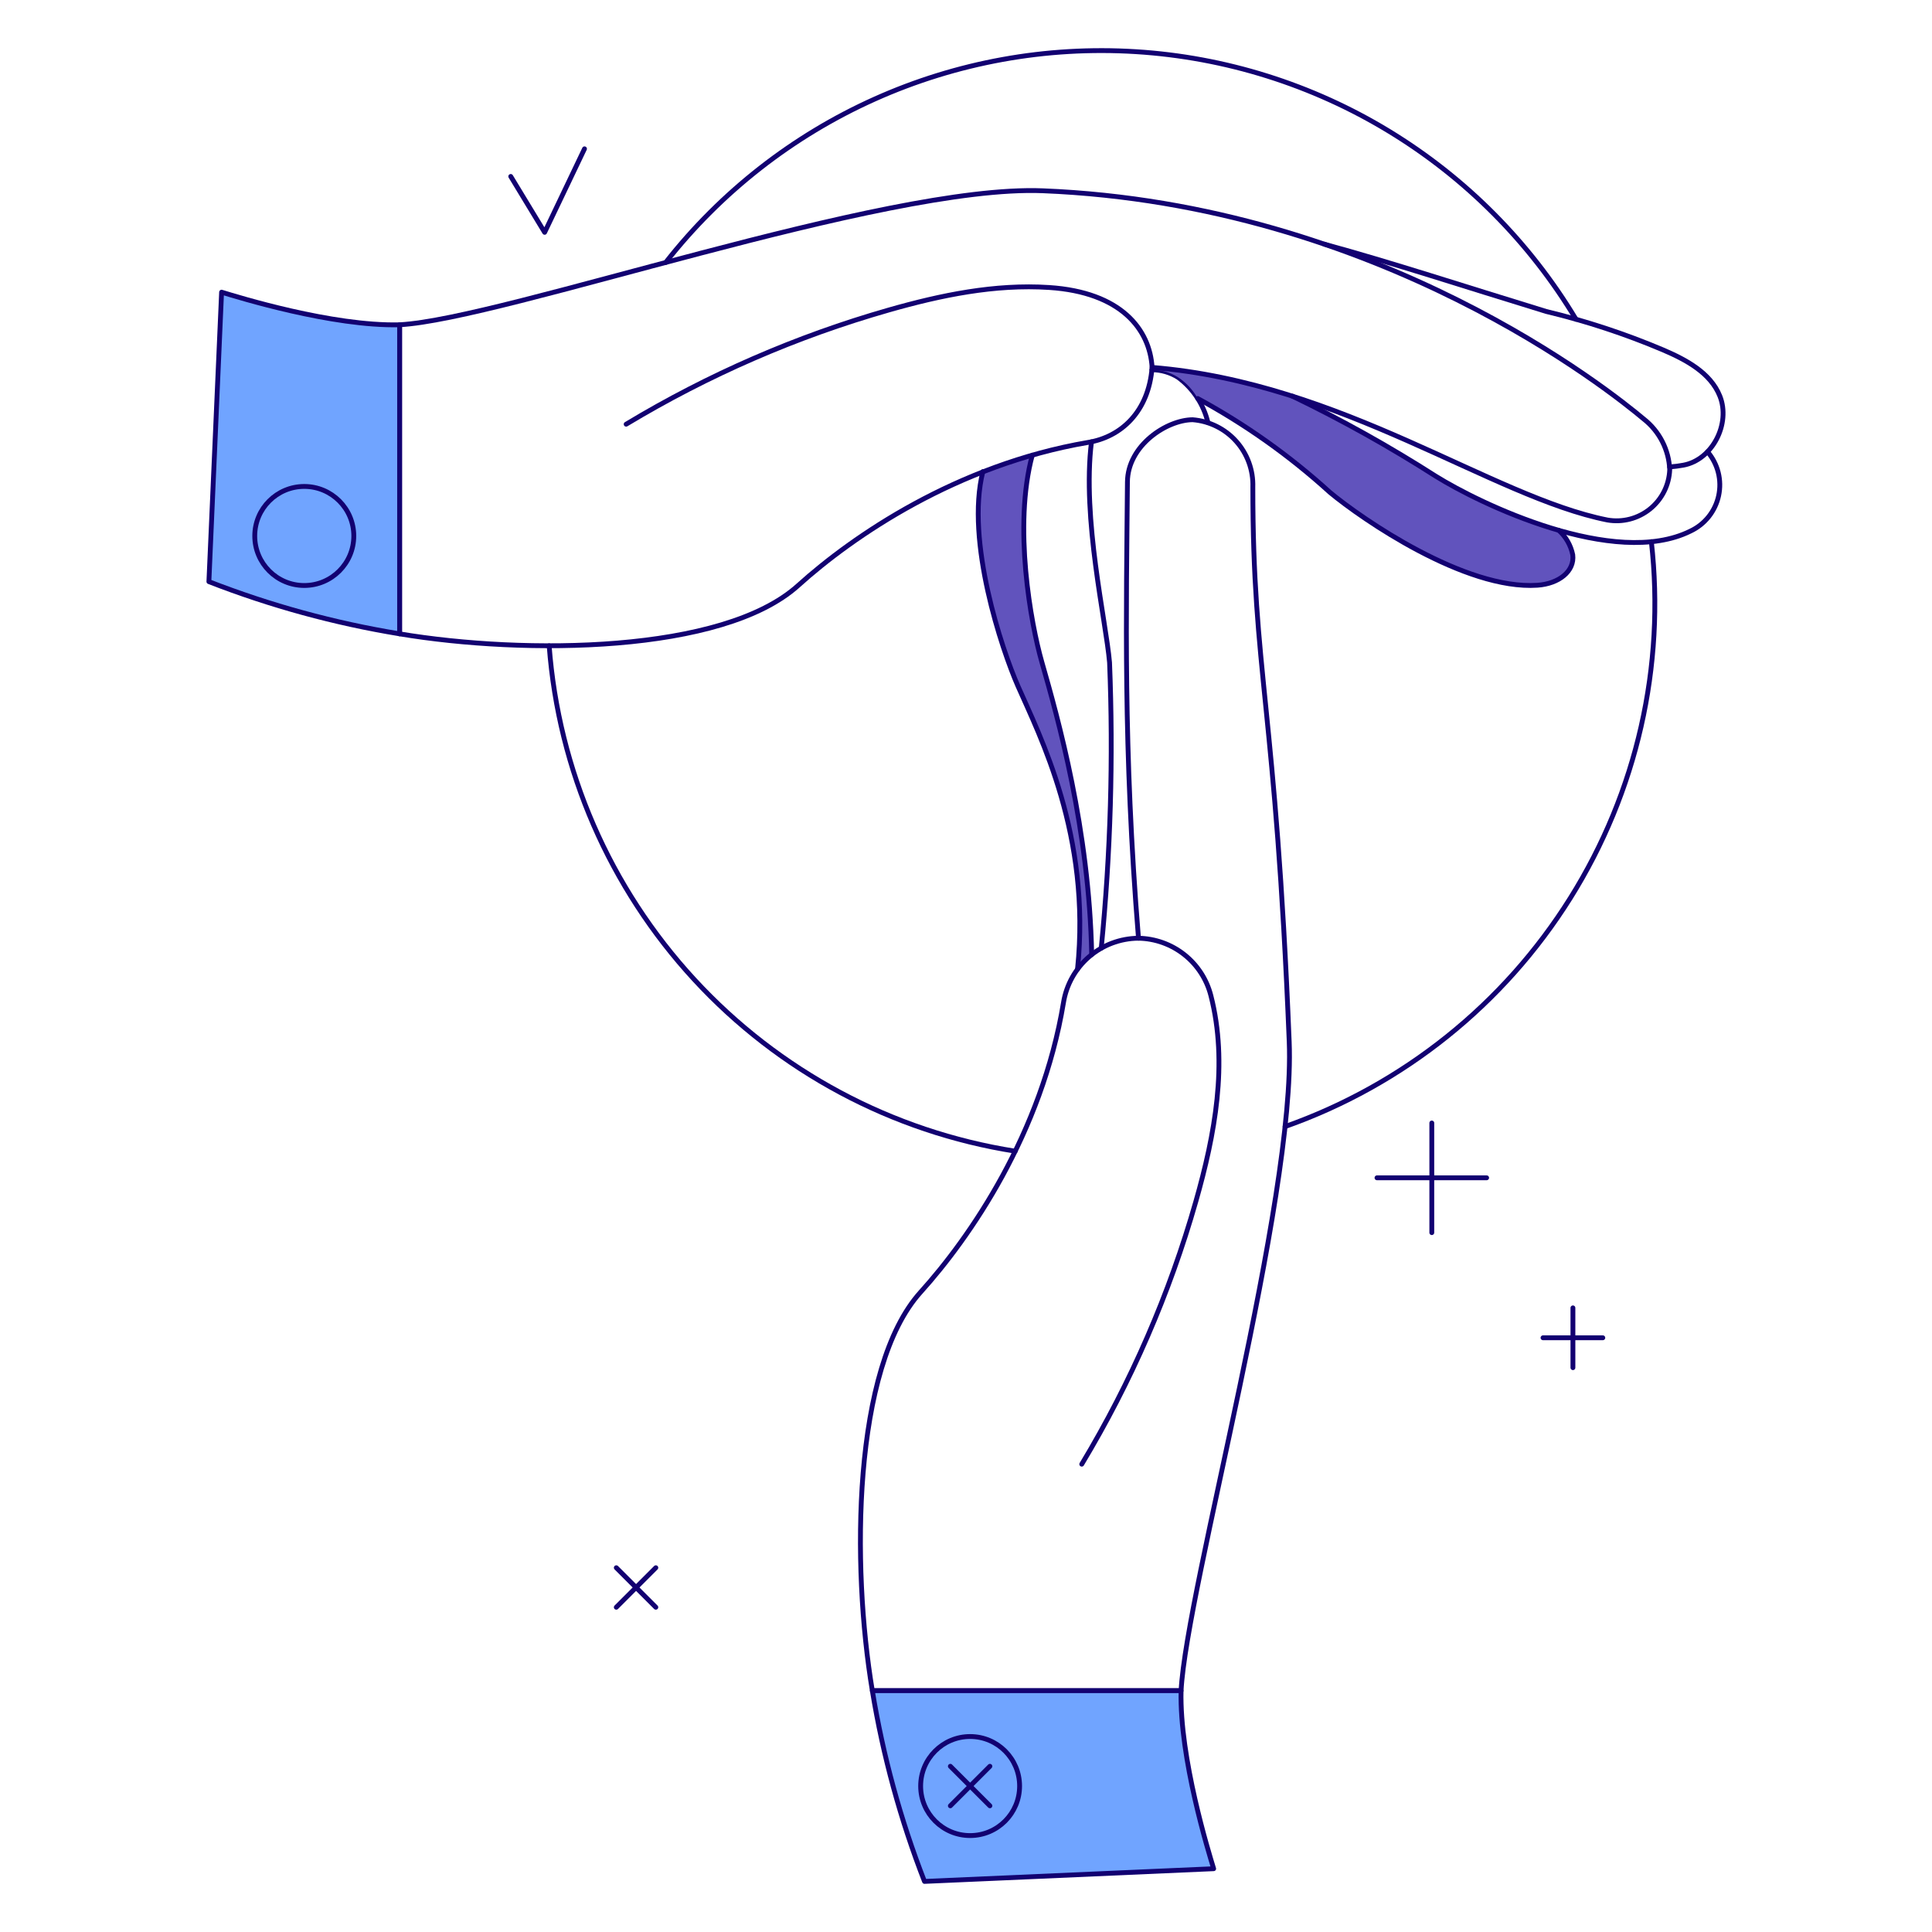 <svg xmlns="http://www.w3.org/2000/svg" fill="none" viewBox="-0.25 -0.25 200 200" id="Time-Out-For-Work--Streamline-Bangalore.svg"><desc>Time Out For Work Streamline Illustration: https://streamlinehq.com</desc><g id="time-out-for-work--work-time-out-for"><g id="circle"><path id="Vector" stroke="#120071" stroke-linecap="round" stroke-linejoin="round" d="M162.897 32.801c-4.783 -7.965 -11.43 -14.648 -19.369 -19.474 -7.939 -4.826 -16.933 -7.65 -26.205 -8.228 -9.273 -0.578 -18.547 1.106 -27.025 4.908 -8.477 3.802 -15.904 9.607 -21.639 16.916" stroke-width="0.5"></path><path id="Vector_2" stroke="#120071" stroke-linecap="round" stroke-linejoin="round" d="M132.782 116.372c12.234 -4.32 22.643 -12.658 29.529 -23.655 6.886 -10.996 9.842 -24.001 8.387 -36.894" stroke-width="0.5"></path><path id="Vector_3" stroke="#120071" stroke-linecap="round" stroke-linejoin="round" d="M56.599 66.598c0.972 12.881 6.265 25.057 15.022 34.553 8.757 9.497 20.465 15.759 33.225 17.769" stroke-width="0.5"></path></g><g id="hand 2"><path id="Vector_4" fill="#6153bd" d="M106.62 46.847c-1.772 0.499 -3.481 1.084 -5.123 1.725 -1.812 7.167 1.968 18.415 3.627 22.193 2.26 5.146 7.602 15.495 6.169 29.318 0.42 -0.568 0.915 -1.077 1.47 -1.514 -0.256 -12.976 -3.501 -24.488 -5.16 -30.274 -1.146 -4.002 -2.978 -14.101 -0.983 -21.448Z" stroke-width="0.5"></path><path id="Vector_5" stroke="#120071" stroke-linecap="round" stroke-linejoin="round" d="M101.497 48.571c-1.812 7.166 1.968 18.415 3.627 22.193 2.26 5.146 7.602 15.495 6.169 29.318" stroke-width="0.5"></path><path id="Vector_6" stroke="#120071" stroke-linecap="round" stroke-linejoin="round" d="M106.613 46.869c-1.985 7.347 -0.156 17.429 0.99 21.426 1.659 5.785 4.904 17.299 5.16 30.274" stroke-width="0.5"></path><path id="Vector_7" stroke="#120071" stroke-linecap="round" stroke-linejoin="round" d="M112.741 45.486c-0.998 7.921 1.507 18.544 1.87 22.849 0.396 9.866 0.108 19.748 -0.861 29.575" stroke-width="0.5"></path><path id="Vector_8" stroke="#120071" stroke-linecap="round" stroke-linejoin="round" d="M124.794 43.491c-0.443 -1.868 -1.531 -3.52 -3.071 -4.666 -0.817 -0.518 -1.764 -0.794 -2.73 -0.798" stroke-width="0.5"></path><path id="Vector_9" stroke="#120071" stroke-linecap="round" stroke-linejoin="round" d="M133.208 107.583c-1.403 -34.768 -3.765 -38.204 -3.765 -57.411 0.057 -1.74 -0.558 -3.435 -1.718 -4.734 -1.16 -1.298 -2.776 -2.1 -4.512 -2.238 -2.669 0.016 -6.721 2.643 -6.752 6.446 -0.107 13.167 -0.462 27.498 1.145 47.229h-0.041c-1.863 0.023 -3.66 0.702 -5.072 1.918 -1.412 1.216 -2.35 2.892 -2.649 4.731 -2.251 13.566 -9.668 24.309 -14.791 29.984 -7.049 7.81 -7.158 28.359 -5 41.261h31.962c0.572 -10.726 11.859 -50.68 11.193 -67.186Z" stroke-width="0.5"></path><path id="Vector_10" stroke="#120071" stroke-linecap="round" stroke-linejoin="round" d="M117.605 96.875c1.729 0.031 3.399 0.63 4.755 1.705 1.355 1.075 2.318 2.565 2.742 4.242 1.796 7.004 0.417 14.379 -1.559 21.307 -2.722 9.544 -6.693 18.687 -11.81 27.192" stroke-width="0.5"></path><path id="Vector_11" fill="#70a4ff" d="M90.053 174.772h31.962c-0.173 6.969 2.866 16.758 3.374 18.427L95.453 194.513c-2.482 -6.374 -4.292 -12.99 -5.399 -19.741Z" stroke-width="0.5"></path><path id="Vector_12" stroke="#120071" stroke-linecap="round" stroke-linejoin="round" d="M90.053 174.772h31.962c-0.173 6.969 2.866 16.758 3.374 18.427L95.453 194.513c-2.482 -6.374 -4.292 -12.99 -5.399 -19.741v0Z" stroke-width="0.5"></path><path id="Vector_13" stroke="#120071" stroke-linecap="round" stroke-linejoin="round" d="M100.177 189.768c2.829 0 5.122 -2.295 5.122 -5.127 0 -2.832 -2.293 -5.127 -5.122 -5.127s-5.122 2.295 -5.122 5.127c0 2.832 2.293 5.127 5.122 5.127Z" stroke-width="0.5"></path><path id="Vector_14" stroke="#120071" stroke-linecap="round" stroke-linejoin="round" d="m98.13 182.594 4.094 4.094" stroke-width="0.5"></path><path id="Vector_15" stroke="#120071" stroke-linecap="round" stroke-linejoin="round" d="m98.13 186.688 4.094 -4.094" stroke-width="0.5"></path></g><g id="elements"><path id="Vector_16" stroke="#120071" stroke-linecap="round" stroke-linejoin="round" d="M142.295 121.676h11.351" stroke-width="0.5"></path><path id="Vector_17" stroke="#120071" stroke-linecap="round" stroke-linejoin="round" d="M147.97 127.352v-11.351" stroke-width="0.5"></path><path id="Vector_18" stroke="#120071" stroke-linecap="round" stroke-linejoin="round" d="M159.482 138.236h6.191" stroke-width="0.5"></path><path id="Vector_19" stroke="#120071" stroke-linecap="round" stroke-linejoin="round" d="M162.578 141.331v-6.191" stroke-width="0.5"></path><path id="Vector_20" stroke="#120071" stroke-linecap="round" stroke-linejoin="round" d="m63.548 162.04 4.093 4.093" stroke-width="0.5"></path><path id="Vector_21" stroke="#120071" stroke-linecap="round" stroke-linejoin="round" d="m63.548 166.133 4.093 -4.093" stroke-width="0.5"></path><path id="Vector_22" stroke="#120071" stroke-linecap="round" stroke-linejoin="round" d="m52.622 18.015 3.509 5.787 4.127 -8.646" stroke-width="0.5"></path></g><g id="hand 1"><path id="Vector_23" fill="#6153bd" d="M161.104 54.643c-4.466 -1.323 -8.744 -3.207 -12.735 -5.608 -4.774 -3.053 -9.726 -5.817 -14.83 -8.279 -4.712 -1.541 -9.586 -2.54 -14.525 -2.977 -0.007 0.081 -0.014 0.162 -0.022 0.241 0.967 0.004 1.913 0.281 2.73 0.798 0.833 0.559 1.523 1.305 2.015 2.18 4.936 2.675 9.531 5.938 13.684 9.716 3.341 2.782 13.992 10.121 21.48 9.615 2.233 -0.152 3.87 -1.461 3.658 -3.149 -0.2 -0.98 -0.711 -1.869 -1.455 -2.537Z" stroke-width="0.5"></path><path id="Vector_24" stroke="#120071" stroke-linecap="round" stroke-linejoin="round" d="M123.738 41.003c4.936 2.675 9.53 5.937 13.684 9.716 3.341 2.782 13.992 10.121 21.48 9.615 2.233 -0.152 3.87 -1.461 3.658 -3.149 -0.2 -0.982 -0.71 -1.873 -1.455 -2.542" stroke-width="0.5"></path><path id="Vector_25" stroke="#120071" stroke-linecap="round" stroke-linejoin="round" d="M133.539 40.76c5.104 2.462 10.056 5.227 14.83 8.279 4.548 2.846 18.516 9.583 26.368 5.693 0.737 -0.344 1.386 -0.854 1.893 -1.49 0.508 -0.636 0.861 -1.381 1.033 -2.177 0.172 -0.796 0.158 -1.62 -0.042 -2.409 -0.2 -0.789 -0.579 -1.521 -1.108 -2.139" stroke-width="0.5"></path><path id="Vector_26" stroke="#120071" stroke-linecap="round" stroke-linejoin="round" d="M172.591 48.086c0.48 -0.036 0.958 -0.097 1.431 -0.184 3.009 -0.559 4.904 -4.305 3.768 -7.148 -0.966 -2.416 -3.504 -3.765 -5.897 -4.788 -3.911 -1.656 -7.953 -2.985 -12.085 -3.974 -8.554 -2.617 -16.051 -5.079 -22.966 -6.967" stroke-width="0.5"></path><path id="Vector_27" stroke="#120071" stroke-linecap="round" stroke-linejoin="round" d="M169.926 43.139c-3.368 -2.832 -27.455 -22.234 -62.223 -23.641 -16.508 -0.665 -55.86 13.301 -66.586 13.871V65.366c12.903 2.159 33.451 2.049 41.262 -5.008 5.675 -5.127 16.427 -12.485 29.984 -14.805 3.437 -0.555 6.293 -3.168 6.652 -7.769 19.73 1.608 35.112 13.402 47.138 15.798 0.773 0.134 1.566 0.102 2.325 -0.095 0.76 -0.197 1.468 -0.554 2.079 -1.047 0.61 -0.493 1.108 -1.111 1.46 -1.812 0.352 -0.701 0.551 -1.47 0.582 -2.254 -0.042 -1.014 -0.302 -2.006 -0.763 -2.91 -0.462 -0.904 -1.113 -1.697 -1.909 -2.326v0Z" stroke-width="0.5"></path><path id="Vector_28" stroke="#120071" stroke-linecap="round" stroke-linejoin="round" d="M119.015 37.784c-0.238 -3.933 -3.207 -7.786 -10.662 -8.273 -5.604 -0.366 -11.196 0.789 -16.593 2.33 -9.545 2.726 -18.688 6.702 -27.191 11.823" stroke-width="0.5"></path><path id="Vector_29" fill="#70a4ff" d="M41.117 65.366V33.372c-6.969 0.173 -16.758 -2.868 -18.428 -3.377l-1.314 29.966c6.374 2.484 12.991 4.296 19.742 5.404Z" stroke-width="0.5"></path><path id="Vector_30" stroke="#120071" stroke-linecap="round" stroke-linejoin="round" d="M41.117 65.366V33.372c-6.969 0.173 -16.758 -2.868 -18.428 -3.377l-1.314 29.966c6.374 2.484 12.991 4.296 19.742 5.404v0Z" stroke-width="0.5"></path><path id="Vector_31" stroke="#120071" stroke-linecap="round" stroke-linejoin="round" d="M31.248 60.36c2.832 0 5.127 -2.296 5.127 -5.127 0 -2.832 -2.295 -5.127 -5.127 -5.127 -2.832 0 -5.127 2.295 -5.127 5.127 0 2.832 2.296 5.127 5.127 5.127Z" stroke-width="0.5"></path></g></g></svg>